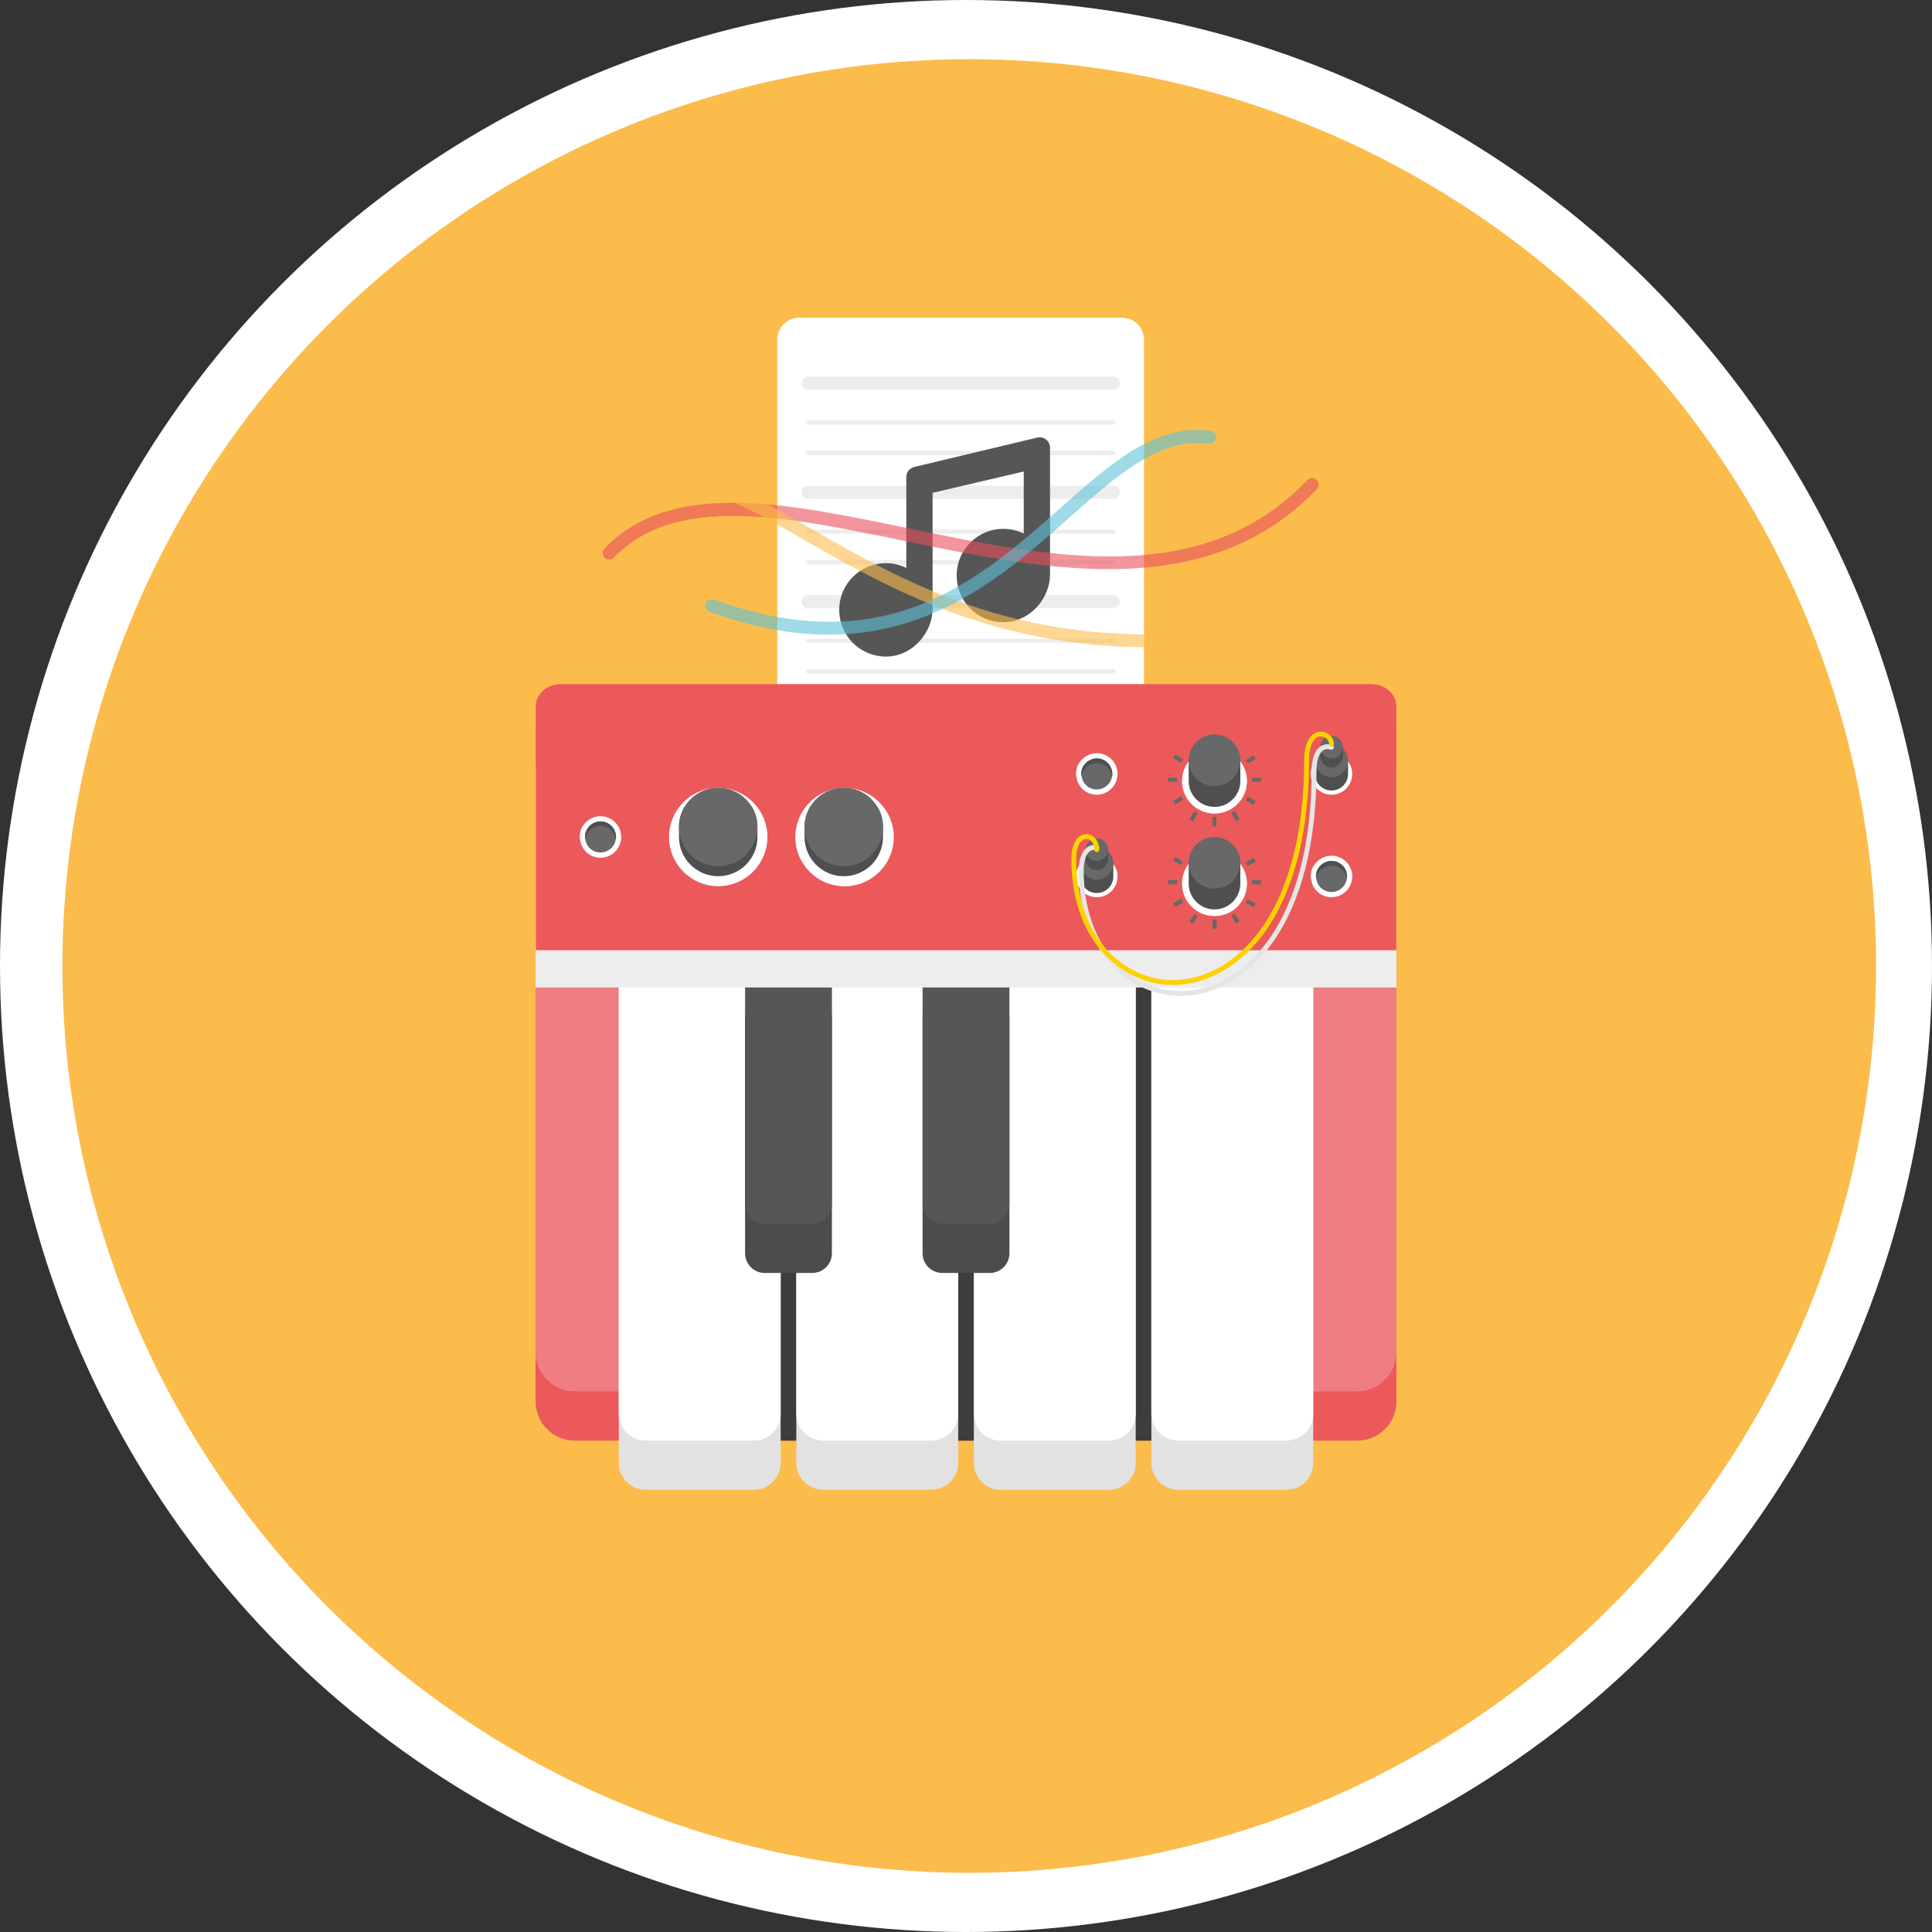 <?xml version="1.0" encoding="utf-8"?>
<!-- Generator: Adobe Illustrator 23.0.6, SVG Export Plug-In . SVG Version: 6.00 Build 0)  -->
<svg version="1.0" id="Camada_1" xmlns="http://www.w3.org/2000/svg" xmlns:xlink="http://www.w3.org/1999/xlink" x="0px" y="0px"
	 viewBox="0 0 300 300" enable-background="new 0 0 300 300" xml:space="preserve">
<rect x="0" y="0" width="300" height="300" fill="#333333" stroke="none"/>
<g>
	<ellipse fill="#FFFFFF" cx="150" cy="150" rx="150" ry="150"/>
	<circle fill="#FBBC4B" cx="150.502" cy="150" r="140.813"/>
	<g>
		<g>
			<g>
				<g>
					<path fill="#FFFFFF" d="M177.643,52.722v64.41c0,1.871-1.512,3.39-3.39,3.39h-50.171c-1.871,0-3.39-1.519-3.39-3.39v-64.41
						c0-0.671,0.197-1.302,0.536-1.824c0.597-0.942,1.654-1.566,2.854-1.566h50.171c1.207,0,2.258,0.624,2.861,1.566
						C177.447,51.421,177.643,52.051,177.643,52.722z"/>
				</g>
				<g>
					<g>
						<g>
							<path fill="#EDEDED" d="M172.878,111.366h-47.413c-0.561,0-1.017-0.455-1.017-1.017s0.456-1.017,1.017-1.017h47.413
								c0.561,0,1.017,0.455,1.017,1.017S173.439,111.366,172.878,111.366z"/>
						</g>
						<g>
							<path fill="#EDEDED" d="M172.878,94.417h-47.413c-0.561,0-1.017-0.455-1.017-1.017c0-0.562,0.456-1.017,1.017-1.017h47.413
								c0.561,0,1.017,0.455,1.017,1.017C173.895,93.962,173.439,94.417,172.878,94.417z"/>
						</g>
					</g>
					<g>
						<path fill="#EDEDED" d="M172.878,77.466h-47.413c-0.561,0-1.017-0.455-1.017-1.017s0.456-1.017,1.017-1.017h47.413
							c0.561,0,1.017,0.455,1.017,1.017S173.439,77.466,172.878,77.466z"/>
					</g>
					<g>
						<path fill="#EDEDED" d="M172.878,60.516h-47.413c-0.561,0-1.017-0.455-1.017-1.017c0-0.562,0.456-1.017,1.017-1.017h47.413
							c0.561,0,1.017,0.455,1.017,1.017C173.895,60.061,173.439,60.516,172.878,60.516z"/>
					</g>
					<g>
						<g>
							<path fill="#EDEDED" d="M172.878,65.94h-47.413c-0.187,0-0.339-0.152-0.339-0.339c0-0.187,0.152-0.339,0.339-0.339h47.413
								c0.187,0,0.339,0.152,0.339,0.339C173.217,65.788,173.065,65.94,172.878,65.94z"/>
						</g>
						<g>
							<path fill="#EDEDED" d="M172.878,70.686h-47.413c-0.187,0-0.339-0.152-0.339-0.339c0-0.187,0.152-0.339,0.339-0.339h47.413
								c0.187,0,0.339,0.152,0.339,0.339C173.216,70.534,173.065,70.686,172.878,70.686z"/>
						</g>
					</g>
					<g>
						<g>
							<path fill="#EDEDED" d="M172.878,82.891h-47.413c-0.187,0-0.339-0.152-0.339-0.339s0.152-0.339,0.339-0.339h47.413
								c0.187,0,0.339,0.152,0.339,0.339C173.216,82.739,173.065,82.891,172.878,82.891z"/>
						</g>
						<g>
							<path fill="#EDEDED" d="M172.878,87.637h-47.413c-0.187,0-0.339-0.152-0.339-0.339s0.152-0.339,0.339-0.339h47.413
								c0.187,0,0.339,0.152,0.339,0.339S173.065,87.637,172.878,87.637z"/>
						</g>
					</g>
					<g>
						<g>
							<path fill="#EDEDED" d="M172.878,99.841h-47.413c-0.187,0-0.339-0.152-0.339-0.339c0-0.187,0.152-0.339,0.339-0.339h47.413
								c0.187,0,0.339,0.152,0.339,0.339C173.217,99.689,173.065,99.841,172.878,99.841z"/>
						</g>
						<g>
							<path fill="#EDEDED" d="M172.878,104.587h-47.413c-0.187,0-0.339-0.152-0.339-0.339c0-0.187,0.152-0.339,0.339-0.339h47.413
								c0.187,0,0.339,0.152,0.339,0.339C173.216,104.435,173.065,104.587,172.878,104.587z"/>
						</g>
					</g>
				</g>
				<g>
					<path fill="#565656" d="M140.73,74.077v14.109c-1.336-0.651-2.893-0.917-4.54-0.605c-3.026,0.573-5.408,3.08-5.811,6.133
						c-0.609,4.619,3.134,8.536,7.702,8.219c3.713-0.257,6.733-3.715,6.733-7.437V76.527l14.153-3.314v9.642
						c-1.335-0.65-2.892-0.917-4.539-0.606c-3.026,0.572-5.409,3.079-5.812,6.132c-0.61,4.62,3.133,8.537,7.701,8.221
						c3.713-0.257,6.734-3.711,6.734-7.433c0-5.425,0-15.38,0-19.656c0-1.044-0.975-1.808-1.99-1.566l-19.091,4.559
						C141.243,72.68,140.73,73.33,140.73,74.077z"/>
				</g>
			</g>
			<g opacity="0.6">
				<path fill="#EA4F5C" d="M172.107,88.373c-10.492,0-21.462-2.271-31.789-4.409c-18.233-3.775-35.455-7.34-44.983,2.626
					c-0.389,0.406-1.032,0.42-1.438,0.032c-0.406-0.388-0.42-1.032-0.032-1.438c10.309-10.781,28.066-7.104,46.866-3.212
					c22.64,4.687,46.05,9.534,62.271-7.43c0.389-0.407,1.032-0.42,1.438-0.032c0.406,0.388,0.42,1.032,0.032,1.438
					C195.416,85.42,184.072,88.373,172.107,88.373z"/>
			</g>
			<g opacity="0.6">
				<path fill="#FBBC4B" d="M178.429,100.502c-24.441,0-40.849-9.396-53.447-16.61c-8.316-4.762-15.498-8.875-22.415-8.875
					c-0.561,0-1.017-0.455-1.017-1.017s0.456-1.017,1.017-1.017c7.459,0,14.858,4.237,23.426,9.144
					c15.97,9.145,35.846,20.527,69.609,14.854c0.556-0.094,1.079,0.28,1.172,0.834s-0.281,1.078-0.834,1.171
					C189.676,100.039,183.854,100.502,178.429,100.502z"/>
			</g>
			<g opacity="0.6">
				<path fill="#5EC2D7" d="M128.655,98.55c-5.5,0-11.61-1.048-18.469-3.539c-0.528-0.192-0.8-0.775-0.609-1.303
					c0.192-0.528,0.775-0.8,1.303-0.609c26.762,9.718,41.141-3.021,53.827-14.26c7.931-7.027,14.778-13.098,23.236-11.931
					c0.556,0.077,0.945,0.59,0.869,1.146c-0.077,0.556-0.594,0.947-1.147,0.869c-7.525-1.038-14.052,4.744-21.608,11.439
					C156.658,88.688,145.526,98.55,128.655,98.55z"/>
			</g>
		</g>
		<g>
			<g>
				<path fill="#EB595B" d="M210.749,223.7H89.256c-3.363,0-6.09-2.727-6.09-6.09V113.54c0-1.567,1.27-2.837,2.837-2.837h127.998
					c1.567,0,2.837,1.27,2.837,2.837v104.07C216.839,220.973,214.112,223.7,210.749,223.7z"/>
				<path fill="#EF7D82" d="M210.749,216.048H89.256c-3.363,0-6.09-2.727-6.09-6.09V113.54c0-1.567,1.27-2.837,2.837-2.837h127.998
					c1.567,0,2.837,1.27,2.837,2.837v96.418C216.839,213.321,214.112,216.048,210.749,216.048z"/>
				<rect x="101.093" y="147.499" fill="#3D3D3D" width="97.819" height="76.201"/>
				<g>
					<g>
						<path fill="#E2E2E2" d="M117.054,231.334h-16.8c-2.302,0-4.168-1.866-4.168-4.168v-79.667h25.136v79.667
							C121.222,229.468,119.356,231.334,117.054,231.334z"/>
						<path fill="#FFFFFF" d="M117.054,223.7h-16.8c-2.302,0-4.168-1.866-4.168-4.168v-72.033h25.136v72.033
							C121.222,221.834,119.356,223.7,117.054,223.7z"/>
					</g>
					<g>
						<path fill="#E2E2E2" d="M144.619,231.334h-16.8c-2.302,0-4.168-1.866-4.168-4.168v-79.667h25.136v79.667
							C148.787,229.468,146.921,231.334,144.619,231.334z"/>
						<path fill="#FFFFFF" d="M144.619,223.7h-16.8c-2.302,0-4.168-1.866-4.168-4.168v-72.033h25.136v72.033
							C148.787,221.834,146.921,223.7,144.619,223.7z"/>
					</g>
					<g>
						<path fill="#E2E2E2" d="M172.185,231.334h-16.8c-2.302,0-4.168-1.866-4.168-4.168v-79.667h25.136v79.667
							C176.353,229.468,174.486,231.334,172.185,231.334z"/>
						<path fill="#FFFFFF" d="M172.185,223.7h-16.8c-2.302,0-4.168-1.866-4.168-4.168v-72.033h25.136v72.033
							C176.353,221.834,174.486,223.7,172.185,223.7z"/>
					</g>
					<g>
						<path fill="#E2E2E2" d="M199.751,231.334h-16.8c-2.302,0-4.168-1.866-4.168-4.168v-79.667h25.136v79.667
							C203.919,229.468,202.053,231.334,199.751,231.334z"/>
						<path fill="#FFFFFF" d="M199.751,223.7h-16.8c-2.302,0-4.168-1.866-4.168-4.168v-72.033h25.136v72.033
							C203.919,221.834,202.053,223.7,199.751,223.7z"/>
					</g>
					<g>
						<path fill="#4C4C4C" d="M126.127,197.663h-7.38c-1.686,0-3.053-1.367-3.053-3.053v-37.074h13.486v37.074
							C129.179,196.296,127.813,197.663,126.127,197.663z"/>
						<path fill="#565656" d="M126.127,190.028h-7.38c-1.686,0-3.053-1.367-3.053-3.053v-39.475h13.486v39.475
							C129.179,188.661,127.813,190.028,126.127,190.028z"/>
					</g>
					<g>
						<path fill="#4C4C4C" d="M153.692,197.663h-7.38c-1.686,0-3.053-1.367-3.053-3.053v-37.074h13.486v37.074
							C156.745,196.296,155.378,197.663,153.692,197.663z"/>
						<path fill="#565656" d="M153.692,190.028h-7.38c-1.686,0-3.053-1.367-3.053-3.053v-39.475h13.486v39.475
							C156.745,188.661,155.378,190.028,153.692,190.028z"/>
					</g>
				</g>
				<path fill="#EDEDED" d="M83.165,153.339V119.59c0-1.683,1.746-3.047,3.9-3.047h125.873c2.154,0,3.9,1.364,3.9,3.047v33.749
					L83.165,153.339L83.165,153.339z"/>
				<path fill="#EB595B" d="M83.199,147.553v-37.899c0-1.89,1.745-3.422,3.898-3.422h125.827c2.153,0,3.898,1.532,3.898,3.422
					v37.899H83.199z"/>
			</g>
			<g>
				<g>
					<g>
						<path fill="#FFFFFF" d="M95.971,128.237c-0.575-0.882-1.573-1.496-2.724-1.496c-1.151,0-2.148,0.614-2.724,1.496
							c-0.345,0.499-0.499,1.113-0.499,1.726c0,0.154,0,0.346,0.077,0.499c0.192,1.534,1.496,2.724,3.146,2.724
							c1.573,0,2.916-1.151,3.146-2.647c0.077-0.192,0.077-0.384,0.077-0.576C96.47,129.349,96.278,128.736,95.971,128.237z"/>
						<path fill="#686868" d="M95.285,128.671c-0.43-0.66-1.177-1.119-2.038-1.119c-0.861,0-1.608,0.459-2.038,1.119
							c-0.258,0.374-0.373,0.833-0.373,1.292c0,0.115,0,0.259,0.057,0.374c0.143,1.148,1.12,2.038,2.354,2.038
							c1.177,0,2.182-0.861,2.355-1.981c0.057-0.144,0.057-0.287,0.057-0.431C95.659,129.504,95.515,129.045,95.285,128.671z"/>
						<g>
							<path fill="#4F4F4F" d="M95.659,129.963c0,0.144,0,0.287-0.057,0.431c0-0.374-0.144-0.718-0.316-1.005
								c-0.43-0.66-1.177-1.119-2.038-1.119c-0.861,0-1.608,0.459-2.038,1.119c-0.201,0.287-0.316,0.603-0.316,0.948
								c-0.057-0.115-0.057-0.259-0.057-0.374c0-0.459,0.115-0.918,0.373-1.292c0.431-0.66,1.177-1.119,2.038-1.119
								c0.861,0,1.608,0.459,2.038,1.119C95.515,129.045,95.659,129.504,95.659,129.963z"/>
						</g>
					</g>
					<g>
						<circle fill="#FFFFFF" cx="111.524" cy="129.969" r="7.639"/>
						<path fill="#4F4F4F" d="M117.616,128.41v1.559c0,3.363-2.729,6.092-6.092,6.092c-3.363,0-6.092-2.729-6.092-6.092v-1.559
							c0-1.194,0.341-2.307,0.942-3.249h1.421c1.032-0.804,2.323-1.283,3.728-1.283c1.405,0,2.697,0.479,3.728,1.283h1.421
							C117.275,126.103,117.616,127.216,117.616,128.41z"/>
						<path fill="#686868" d="M117.616,128.41c0,3.363-2.729,6.092-6.092,6.092c-3.363,0-6.092-2.729-6.092-6.092
							c0-1.194,0.341-2.307,0.942-3.249c1.072-1.706,2.981-2.843,5.149-2.843c2.169,0,4.077,1.137,5.149,2.843
							C117.275,126.103,117.616,127.216,117.616,128.41z"/>
					</g>
					<g>
						
							<ellipse transform="matrix(0.083 -0.997 0.997 0.083 -9.311 249.825)" fill="#FFFFFF" cx="131.022" cy="129.969" rx="7.639" ry="7.639"/>
						<path fill="#4F4F4F" d="M137.113,128.41v1.559c0,3.363-2.729,6.092-6.092,6.092c-3.363,0-6.092-2.729-6.092-6.092v-1.559
							c0-1.194,0.341-2.307,0.942-3.249h1.421c1.032-0.804,2.323-1.283,3.728-1.283s2.697,0.479,3.728,1.283h1.421
							C136.772,126.103,137.113,127.216,137.113,128.41z"/>
						<path fill="#686868" d="M137.113,128.41c0,3.363-2.729,6.092-6.092,6.092c-3.363,0-6.092-2.729-6.092-6.092
							c0-1.194,0.341-2.307,0.942-3.249c1.072-1.706,2.981-2.843,5.149-2.843c2.169,0,4.077,1.137,5.149,2.843
							C136.772,126.103,137.113,127.216,137.113,128.41z"/>
					</g>
				</g>
				<g>
					<g>
						<circle fill="#FFFFFF" cx="188.587" cy="121.284" r="5.027"/>
						<circle fill="#FFFFFF" cx="188.587" cy="121.284" r="5.027"/>
						<path fill="#4F4F4F" d="M192.597,117.951v3.333c0,2.213-1.796,4.009-4.009,4.009c-2.213,0-4.009-1.796-4.009-4.009v-3.333
							c0-0.786,1.555-2.341,1.555-2.341c0.679-0.529,1.529-0.845,2.453-0.845c0.924,0,1.775,0.315,2.453,0.845
							C191.04,115.61,192.597,117.165,192.597,117.951z"/>
						<path fill="#686868" d="M192.597,118.051c0,2.213-1.796,4.009-4.009,4.009c-2.213,0-4.009-1.796-4.009-4.009
							c0-0.786,0.224-1.518,0.62-2.138c0.706-1.122,1.962-1.871,3.389-1.871c1.427,0,2.683,0.748,3.389,1.871
							C192.372,116.533,192.597,117.266,192.597,118.051z"/>
						<rect x="188.471" y="115.12" fill="#686868" width="0.232" height="0.937"/>
						
							<rect x="185.619" y="115.88" transform="matrix(0.866 -0.5 0.5 0.866 -33.291 108.458)" fill="#686868" width="0.232" height="0.937"/>
						<g>
							
								<rect x="182.643" y="117.112" transform="matrix(0.5 -0.866 0.866 0.5 -10.588 217.317)" fill="#686868" width="0.633" height="1.438"/>
							<rect x="181.368" y="120.756" fill="#686868" width="1.438" height="0.633"/>
							
								<rect x="182.231" y="124.002" transform="matrix(0.866 -0.5 0.5 0.866 -37.645 108.084)" fill="#686868" width="1.438" height="0.633"/>
							
								<rect x="184.613" y="126.393" transform="matrix(0.5 -0.866 0.866 0.5 -17.047 223.899)" fill="#686868" width="1.437" height="0.633"/>
							<rect x="188.27" y="126.855" fill="#686868" width="0.633" height="1.437"/>
							
								<rect x="191.516" y="125.974" transform="matrix(0.866 -0.5 0.5 0.866 -37.646 112.893)" fill="#686868" width="0.633" height="1.438"/>
							
								<rect x="193.899" y="123.615" transform="matrix(0.5 -0.866 0.866 0.5 -10.57 230.36)" fill="#686868" width="0.633" height="1.437"/>
							<rect x="194.369" y="120.756" fill="#686868" width="1.438" height="0.633"/>
							
								<rect x="193.499" y="117.513" transform="matrix(0.866 -0.5 0.5 0.866 -32.897 112.999)" fill="#686868" width="1.438" height="0.633"/>
						</g>
						
							<rect x="190.961" y="116.232" transform="matrix(0.5 -0.866 0.866 0.5 -5.047 223.955)" fill="#686868" width="0.937" height="0.232"/>
					</g>
					<g>
						<path fill="#FFFFFF" d="M173.033,118.45c-0.575-0.882-1.573-1.496-2.724-1.496s-2.148,0.614-2.724,1.496
							c-0.345,0.499-0.499,1.113-0.499,1.726c0,0.154,0,0.346,0.077,0.499c0.192,1.534,1.496,2.724,3.146,2.724
							c1.573,0,2.916-1.151,3.146-2.647c0.077-0.192,0.077-0.384,0.077-0.576C173.533,119.563,173.341,118.949,173.033,118.45z"/>
						<path fill="#686868" d="M172.348,118.885c-0.43-0.66-1.177-1.119-2.038-1.119c-0.861,0-1.608,0.459-2.038,1.119
							c-0.258,0.374-0.373,0.833-0.373,1.292c0,0.115,0,0.259,0.057,0.374c0.143,1.148,1.12,2.038,2.354,2.038
							c1.177,0,2.182-0.861,2.355-1.981c0.057-0.144,0.057-0.287,0.057-0.431C172.722,119.717,172.578,119.258,172.348,118.885z"/>
						<g>
							<path fill="#4F4F4F" d="M172.722,120.177c0,0.144,0,0.287-0.057,0.431c0-0.374-0.144-0.718-0.316-1.005
								c-0.43-0.66-1.177-1.119-2.038-1.119c-0.861,0-1.608,0.459-2.038,1.119c-0.201,0.287-0.316,0.603-0.316,0.948
								c-0.057-0.115-0.057-0.259-0.057-0.374c0-0.459,0.115-0.918,0.373-1.292c0.431-0.66,1.177-1.119,2.038-1.119
								c0.861,0,1.608,0.459,2.038,1.119C172.578,119.258,172.722,119.717,172.722,120.177z"/>
						</g>
					</g>
					<g>
						<circle fill="#FFFFFF" cx="206.758" cy="120.181" r="3.219"/>
						<path fill="#4F4F4F" d="M209.325,118.047v2.134c0,1.417-1.15,2.566-2.566,2.566s-2.566-1.15-2.566-2.566v-2.134
							c0-0.503,0.996-1.499,0.996-1.499c0.435-0.339,0.979-0.541,1.571-0.541s1.136,0.202,1.571,0.541
							C208.329,116.548,209.325,117.544,209.325,118.047z"/>
						<path fill="#686868" d="M209.325,118.112c0,1.417-1.15,2.566-2.566,2.566s-2.566-1.15-2.566-2.566
							c0-0.503,0.144-0.972,0.397-1.369c0.452-0.719,1.256-1.198,2.169-1.198c0.913,0,1.718,0.479,2.169,1.198
							C209.181,117.14,209.325,117.609,209.325,118.112z"/>
						<path fill="#4F4F4F" d="M208.513,115.972v1.459c0,0.969-0.786,1.755-1.755,1.755s-1.755-0.786-1.755-1.755v-1.459
							c0-0.344,0.681-1.025,0.681-1.025c0.297-0.232,0.669-0.37,1.074-0.37s0.777,0.138,1.074,0.37
							C207.832,114.947,208.513,115.628,208.513,115.972z"/>
						<path fill="#686868" d="M208.513,116.016c0,0.969-0.786,1.755-1.755,1.755s-1.755-0.786-1.755-1.755
							c0-0.344,0.098-0.665,0.271-0.936c0.309-0.491,0.859-0.819,1.484-0.819c0.625,0,1.175,0.328,1.484,0.819
							C208.415,115.352,208.513,115.672,208.513,116.016z"/>
					</g>
					<g>
						<circle fill="#FFFFFF" cx="170.31" cy="136.102" r="3.219"/>
						<path fill="#4F4F4F" d="M172.876,133.968v2.134c0,1.417-1.15,2.566-2.566,2.566s-2.566-1.15-2.566-2.566v-2.134
							c0-0.503,0.996-1.499,0.996-1.499c0.435-0.339,0.979-0.541,1.571-0.541s1.136,0.202,1.571,0.541
							C171.88,132.469,172.876,133.465,172.876,133.968z"/>
						<path fill="#686868" d="M172.876,134.033c0,1.417-1.15,2.566-2.566,2.566s-2.566-1.15-2.566-2.566
							c0-0.503,0.144-0.972,0.397-1.369c0.452-0.719,1.256-1.198,2.169-1.198c0.913,0,1.718,0.479,2.169,1.198
							C172.732,133.061,172.876,133.53,172.876,134.033z"/>
						<path fill="#4F4F4F" d="M172.065,131.893v1.459c0,0.969-0.786,1.755-1.755,1.755c-0.969,0-1.755-0.786-1.755-1.755v-1.459
							c0-0.344,0.681-1.025,0.681-1.025c0.297-0.232,0.669-0.37,1.074-0.37s0.777,0.138,1.074,0.37
							C171.384,130.868,172.065,131.549,172.065,131.893z"/>
						<path fill="#686868" d="M172.065,131.937c0,0.969-0.786,1.755-1.755,1.755c-0.969,0-1.755-0.786-1.755-1.755
							c0-0.344,0.098-0.665,0.271-0.936c0.309-0.491,0.859-0.819,1.484-0.819c0.625,0,1.175,0.328,1.484,0.819
							C171.966,131.272,172.065,131.593,172.065,131.937z"/>
					</g>
					<g>
						<circle fill="#FFFFFF" cx="188.587" cy="137.205" r="5.027"/>
						<circle fill="#FFFFFF" cx="188.587" cy="137.205" r="5.027"/>
						<path fill="#4F4F4F" d="M192.597,133.872v3.333c0,2.213-1.796,4.009-4.009,4.009c-2.213,0-4.009-1.796-4.009-4.009v-3.333
							c0-0.786,1.555-2.341,1.555-2.341c0.679-0.529,1.529-0.845,2.453-0.845c0.924,0,1.775,0.315,2.453,0.845
							C191.04,131.531,192.597,133.086,192.597,133.872z"/>
						<path fill="#686868" d="M192.597,133.972c0,2.213-1.796,4.009-4.009,4.009c-2.213,0-4.009-1.796-4.009-4.009
							c0-0.786,0.224-1.518,0.62-2.138c0.706-1.122,1.962-1.871,3.389-1.871c1.427,0,2.683,0.748,3.389,1.871
							C192.372,132.454,192.597,133.187,192.597,133.972z"/>
						<rect x="188.471" y="131.041" fill="#686868" width="0.232" height="0.937"/>
						
							<rect x="185.619" y="131.801" transform="matrix(0.866 -0.5 0.5 0.866 -41.251 110.591)" fill="#686868" width="0.232" height="0.937"/>
						<g>
							
								<rect x="182.643" y="133.033" transform="matrix(0.5 -0.866 0.866 0.5 -24.375 225.275)" fill="#686868" width="0.633" height="1.438"/>
							<rect x="181.368" y="136.677" fill="#686868" width="1.438" height="0.633"/>
							
								<rect x="182.231" y="139.923" transform="matrix(0.866 -0.5 0.5 0.866 -45.603 110.215)" fill="#686868" width="1.438" height="0.633"/>
							
								<rect x="184.612" y="142.314" transform="matrix(0.5 -0.866 0.866 0.5 -30.837 231.862)" fill="#686868" width="1.437" height="0.633"/>
							<rect x="188.27" y="142.776" fill="#686868" width="0.633" height="1.437"/>
							
								<rect x="191.517" y="141.895" transform="matrix(0.866 -0.5 0.5 0.866 -45.607 115.026)" fill="#686868" width="0.633" height="1.438"/>
							
								<rect x="193.899" y="139.537" transform="matrix(0.5 -0.866 0.866 0.5 -24.358 238.32)" fill="#686868" width="0.633" height="1.437"/>
							<rect x="194.369" y="136.677" fill="#686868" width="1.438" height="0.633"/>
							
								<rect x="193.498" y="133.434" transform="matrix(0.866 -0.5 0.5 0.866 -40.864 115.136)" fill="#686868" width="1.438" height="0.633"/>
						</g>
						
							<rect x="190.961" y="132.153" transform="matrix(0.5 -0.866 0.866 0.5 -18.835 231.915)" fill="#686868" width="0.937" height="0.232"/>
					</g>
					<g>
						<path fill="#FFFFFF" d="M209.482,134.371c-0.575-0.882-1.573-1.496-2.724-1.496s-2.148,0.614-2.724,1.496
							c-0.345,0.499-0.499,1.113-0.499,1.726c0,0.154,0,0.346,0.077,0.499c0.192,1.534,1.496,2.724,3.146,2.724
							c1.573,0,2.916-1.151,3.146-2.647c0.077-0.192,0.077-0.384,0.077-0.576C209.981,135.484,209.789,134.87,209.482,134.371z"/>
						<path fill="#686868" d="M208.796,134.806c-0.43-0.66-1.177-1.119-2.038-1.119c-0.861,0-1.608,0.459-2.038,1.119
							c-0.258,0.374-0.373,0.833-0.373,1.292c0,0.115,0,0.259,0.057,0.374c0.143,1.148,1.12,2.038,2.354,2.038
							c1.177,0,2.182-0.861,2.355-1.981c0.057-0.144,0.057-0.287,0.057-0.431C209.17,135.638,209.026,135.179,208.796,134.806z"/>
						<g>
							<path fill="#4F4F4F" d="M209.17,136.097c0,0.144,0,0.287-0.057,0.431c0-0.374-0.144-0.718-0.316-1.005
								c-0.43-0.66-1.177-1.119-2.038-1.119c-0.861,0-1.608,0.459-2.038,1.119c-0.201,0.287-0.316,0.603-0.316,0.948
								c-0.057-0.115-0.057-0.259-0.057-0.374c0-0.459,0.115-0.918,0.373-1.292c0.431-0.66,1.177-1.119,2.038-1.119
								c0.861,0,1.608,0.459,2.038,1.119C209.026,135.179,209.17,135.638,209.17,136.097z"/>
						</g>
					</g>
					<g>
						<path fill="#E5E5E5" d="M183.295,154.646c-7.838,0-15.772-6.709-15.772-19.533c0-2.313,0.826-3.224,1.318-3.562
							c0.494-0.338,1.088-0.414,1.633-0.205c0.193,0.075,0.29,0.292,0.215,0.485c-0.075,0.193-0.293,0.289-0.484,0.215
							c-0.313-0.121-0.647-0.078-0.939,0.123c-0.631,0.433-0.992,1.505-0.992,2.943c0,12.331,7.558,18.783,15.022,18.783
							c5.134,0,10.148-2.937,13.76-8.058c4.331-6.142,6.62-15.16,6.62-26.079c0-1.904,0.438-3.187,1.301-3.812
							c0.539-0.391,1.209-0.484,1.888-0.263c0.196,0.064,0.304,0.276,0.239,0.473c-0.064,0.197-0.278,0.304-0.473,0.24
							c-0.257-0.083-0.754-0.174-1.215,0.158c-0.451,0.328-0.99,1.149-0.99,3.205c0,11.075-2.337,20.242-6.758,26.512
							C193.915,151.594,188.676,154.646,183.295,154.646z"/>
					</g>
					<g>
						<path fill="#FCD200" d="M182.136,152.938c-7.838,0-15.772-6.709-15.772-19.533c0-1.23,0.229-2.205,0.683-2.897
							c0.417-0.637,1.001-0.987,1.644-0.987c0.98,0,1.995,0.9,1.995,2.408c0,0.207-0.168,0.375-0.375,0.375
							s-0.375-0.168-0.375-0.375c0-1.038-0.633-1.658-1.245-1.658c-0.784,0-1.576,0.969-1.576,3.134
							c0,12.331,7.557,18.783,15.022,18.783c5.134,0,10.148-2.937,13.76-8.057c4.331-6.142,6.62-15.16,6.62-26.079
							c0-1.464,0.261-2.601,0.775-3.378c0.454-0.686,1.099-1.064,1.813-1.064c1.099,0,2.027,0.887,2.027,1.936
							c0,0.207-0.168,0.375-0.375,0.375s-0.375-0.168-0.375-0.375c0-0.632-0.597-1.186-1.277-1.186c-0.322,0-0.79,0.126-1.188,0.728
							c-0.426,0.643-0.65,1.667-0.65,2.964c0,11.075-2.337,20.242-6.758,26.512C192.756,149.885,187.517,152.938,182.136,152.938z"
							/>
					</g>
				</g>
			</g>
		</g>
	</g>
</g>
</svg>

